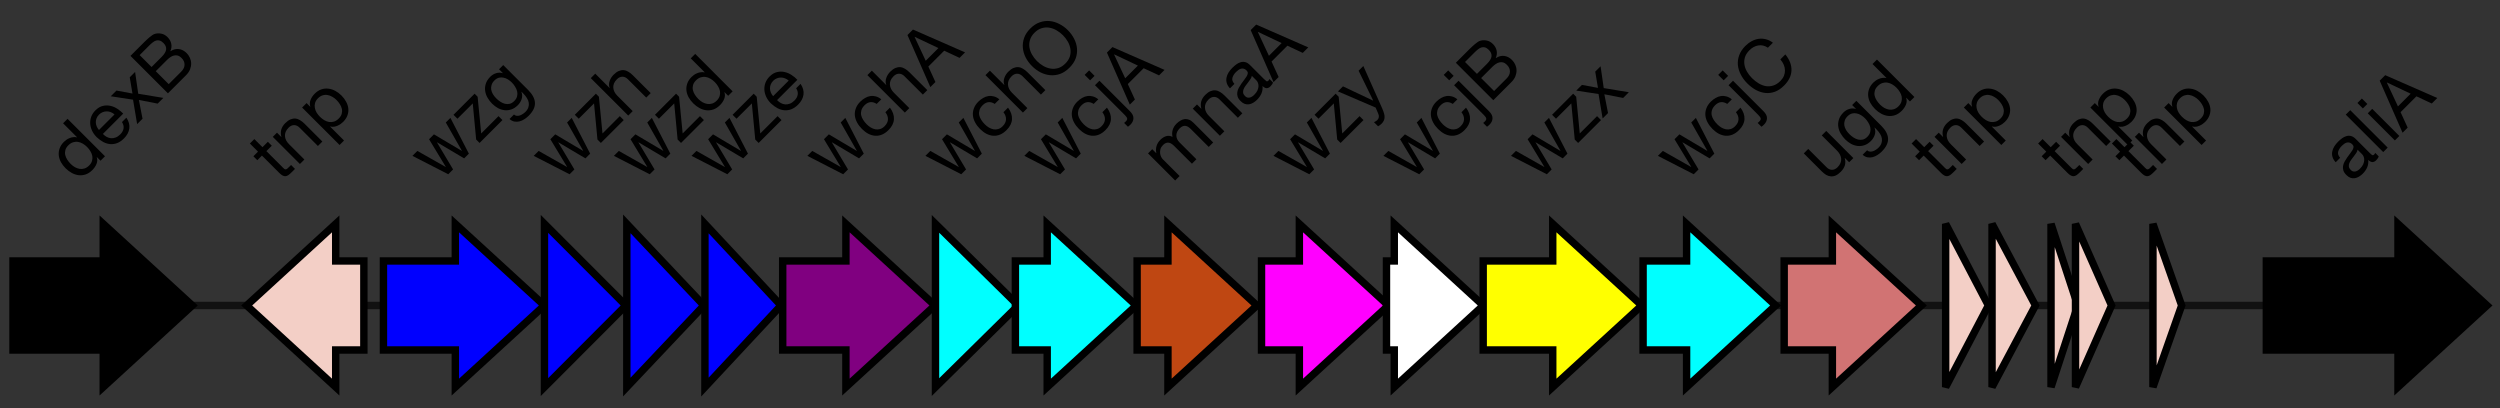 <?xml version="1.0" encoding="UTF-8" standalone="no"?>
<!DOCTYPE svg PUBLIC "-//W3C//DTD SVG 1.1//EN" "http://www.w3.org/Graphics/SVG/1.1/DTD/svg11.dtd">
<svg width="100%" height="100%" viewBox="0 0 337 55" version="1.1" xmlns="http://www.w3.org/2000/svg" xmlns:xlink="http://www.w3.org/1999/xlink" xml:space="preserve" xmlns:serif="http://www.serif.com/" style="fill-rule:evenodd;clip-rule:evenodd;">
    <rect x="0" y="0" width="337" height="55" fill="#333333" stroke="none"/>
    <g id="g1132" transform="matrix(1,0,0,1,-81.832,-2.088)">
        <g id="g888" transform="matrix(1,0,0,1,83.6,32.267)">
            <g id="g890">
                <g id="g8881" serif:id="g888">
                    <path id="path886" d="M-0.015,11L333.48,11" style="fill:none;fill-rule:nonzero;stroke:rgb(17,17,17);stroke-width:1px;"/>
                </g>
            </g>
        </g>
        <g id="g894" transform="matrix(1,0,0,1,83.6,32.267)">
            <g id="g896">
                <g id="g8941" serif:id="g894">
                    <path id="path892" d="M-0.015,5L12.15,5L12.15,0L24.15,11L12.15,22L12.15,17L-0.015,17L-0.015,5Z" style="fill-rule:nonzero;stroke:black;stroke-width:1px;"/>
                </g>
            </g>
        </g>
        <g id="g900" transform="matrix(0.707,-0.707,0.707,0.707,92.265,26.872)">
            <g id="g902">
                <g id="g9001" serif:id="g900">
                    <g id="text898">
                        <path id="path1321" d="M1.26,-2.54C1.26,-2.793 1.287,-3.04 1.34,-3.28C1.393,-3.52 1.48,-3.733 1.6,-3.92C1.72,-4.107 1.88,-4.257 2.08,-4.37C2.28,-4.483 2.523,-4.54 2.81,-4.54C3.103,-4.54 3.353,-4.483 3.56,-4.37C3.767,-4.263 3.933,-4.12 4.06,-3.94C4.193,-3.76 4.29,-3.55 4.35,-3.31C4.41,-3.077 4.44,-2.833 4.44,-2.58C4.44,-2.34 4.41,-2.103 4.35,-1.87C4.297,-1.637 4.207,-1.427 4.08,-1.24C3.953,-1.06 3.79,-0.913 3.59,-0.8C3.39,-0.687 3.147,-0.63 2.86,-0.63C2.587,-0.63 2.347,-0.683 2.14,-0.79C1.94,-0.897 1.773,-1.04 1.64,-1.22C1.513,-1.4 1.417,-1.603 1.35,-1.83C1.29,-2.063 1.26,-2.3 1.26,-2.54ZM5.26,0L5.26,-7.14L4.41,-7.14L4.41,-4.48L4.39,-4.48C4.297,-4.633 4.18,-4.76 4.04,-4.86C3.907,-4.967 3.763,-5.05 3.61,-5.11C3.457,-5.177 3.303,-5.223 3.15,-5.25C2.997,-5.277 2.853,-5.29 2.72,-5.29C2.327,-5.29 1.98,-5.217 1.68,-5.07C1.387,-4.93 1.14,-4.737 0.94,-4.49C0.747,-4.25 0.6,-3.967 0.5,-3.64C0.407,-3.313 0.36,-2.967 0.36,-2.6C0.36,-2.233 0.41,-1.887 0.51,-1.56C0.61,-1.233 0.757,-0.947 0.95,-0.7C1.15,-0.453 1.397,-0.257 1.69,-0.11C1.99,0.037 2.34,0.11 2.74,0.11C3.1,0.11 3.43,0.047 3.73,-0.08C4.03,-0.207 4.25,-0.413 4.39,-0.7L4.41,-0.7L4.41,0L5.26,0Z" style="fill-rule:nonzero;"/>
                        <path id="path1323" d="M10.16,-3.08L7.19,-3.08C7.203,-3.28 7.247,-3.467 7.32,-3.64C7.393,-3.82 7.493,-3.977 7.62,-4.11C7.747,-4.243 7.897,-4.347 8.07,-4.42C8.25,-4.5 8.45,-4.54 8.67,-4.54C8.883,-4.54 9.077,-4.5 9.25,-4.42C9.43,-4.347 9.583,-4.243 9.71,-4.11C9.843,-3.983 9.947,-3.83 10.02,-3.65C10.1,-3.47 10.147,-3.28 10.16,-3.08ZM10.98,-1.64L10.14,-1.64C10.067,-1.3 9.913,-1.047 9.68,-0.88C9.453,-0.713 9.16,-0.63 8.8,-0.63C8.52,-0.63 8.277,-0.677 8.07,-0.77C7.863,-0.863 7.693,-0.987 7.56,-1.14C7.427,-1.3 7.33,-1.48 7.27,-1.68C7.21,-1.887 7.183,-2.103 7.19,-2.33L11.06,-2.33C11.073,-2.643 11.043,-2.973 10.97,-3.32C10.903,-3.667 10.777,-3.987 10.59,-4.28C10.41,-4.573 10.167,-4.813 9.86,-5C9.56,-5.193 9.18,-5.29 8.72,-5.29C8.367,-5.29 8.04,-5.223 7.74,-5.09C7.447,-4.957 7.19,-4.77 6.97,-4.53C6.757,-4.29 6.59,-4.007 6.47,-3.68C6.35,-3.353 6.29,-2.993 6.29,-2.6C6.303,-2.207 6.36,-1.843 6.46,-1.51C6.567,-1.177 6.723,-0.89 6.93,-0.65C7.137,-0.41 7.39,-0.223 7.69,-0.09C7.997,0.043 8.357,0.11 8.77,0.11C9.357,0.11 9.843,-0.037 10.23,-0.33C10.617,-0.623 10.867,-1.06 10.98,-1.64Z" style="fill-rule:nonzero;"/>
                        <path id="path1325" d="M13.33,-2.72L11.39,0L12.42,0L13.86,-2.14L15.3,0L16.39,0L14.39,-2.79L16.17,-5.17L15.15,-5.17L13.86,-3.36L12.62,-5.17L11.53,-5.17L13.33,-2.72Z" style="fill-rule:nonzero;"/>
                        <path id="path1327" d="M18.21,-4.07L18.21,-6.34L20.11,-6.34C20.317,-6.34 20.51,-6.327 20.69,-6.3C20.877,-6.28 21.04,-6.23 21.18,-6.15C21.32,-6.07 21.43,-5.957 21.51,-5.81C21.59,-5.663 21.63,-5.463 21.63,-5.21C21.63,-4.83 21.51,-4.543 21.27,-4.35C21.037,-4.163 20.65,-4.07 20.11,-4.07L18.21,-4.07ZM17.26,-7.14L17.26,0L20.71,0C21.063,0 21.373,-0.057 21.64,-0.17C21.913,-0.29 22.14,-0.443 22.32,-0.63C22.507,-0.823 22.647,-1.043 22.74,-1.29C22.833,-1.537 22.88,-1.79 22.88,-2.05C22.88,-2.49 22.763,-2.863 22.53,-3.17C22.297,-3.477 21.96,-3.677 21.52,-3.77L21.52,-3.79C21.86,-3.923 22.12,-4.127 22.3,-4.4C22.487,-4.68 22.58,-5.01 22.58,-5.39C22.58,-5.75 22.497,-6.053 22.33,-6.3C22.17,-6.547 21.973,-6.74 21.74,-6.88C21.633,-6.947 21.503,-6.997 21.35,-7.03C21.203,-7.063 21.043,-7.087 20.87,-7.1C20.697,-7.12 20.52,-7.13 20.34,-7.13C20.167,-7.137 20.003,-7.14 19.85,-7.14L17.26,-7.14ZM18.21,-0.8L18.21,-3.27L20.38,-3.27C20.58,-3.27 20.773,-3.25 20.96,-3.21C21.147,-3.177 21.31,-3.113 21.45,-3.02C21.597,-2.933 21.713,-2.813 21.8,-2.66C21.887,-2.507 21.93,-2.313 21.93,-2.08C21.93,-1.68 21.81,-1.367 21.57,-1.14C21.337,-0.913 21.01,-0.8 20.59,-0.8L18.21,-0.8Z" style="fill-rule:nonzero;"/>
                    </g>
                </g>
            </g>
        </g>
        <g id="g906" transform="matrix(1,0,0,1,83.6,32.267)">
            <g id="g908">
                <g id="g9061" serif:id="g906">
                    <path id="path904" d="M47.28,5L43.485,5L43.485,0L31.485,11L43.485,22L43.485,17L47.28,17L47.28,5Z" style="fill:rgb(243,207,198);fill-rule:nonzero;stroke:black;stroke-width:1px;"/>
                </g>
            </g>
        </g>
        <g id="g912" transform="matrix(0.707,-0.707,0.707,0.707,119.58,26.872)">
            <g id="g914">
                <g id="g9121" serif:id="g912">
                    <g id="text910">
                        <path id="path1330" d="M1.82,-5.17L1.82,-6.72L0.97,-6.72L0.97,-5.17L0.09,-5.17L0.09,-4.42L0.97,-4.42L0.97,-1.13C0.97,-0.89 0.993,-0.697 1.04,-0.55C1.087,-0.403 1.157,-0.29 1.25,-0.21C1.35,-0.13 1.477,-0.073 1.63,-0.04C1.79,-0.013 1.98,0 2.2,0L2.85,0L2.85,-0.75L2.46,-0.75C2.327,-0.75 2.217,-0.753 2.13,-0.76C2.05,-0.773 1.987,-0.797 1.94,-0.83C1.893,-0.863 1.86,-0.91 1.84,-0.97C1.827,-1.03 1.82,-1.11 1.82,-1.21L1.82,-4.42L2.85,-4.42L2.85,-5.17L1.82,-5.17Z" style="fill-rule:nonzero;"/>
                        <path id="path1332" d="M3.79,-5.17L3.79,0L4.64,0L4.64,-2.92C4.64,-3.153 4.67,-3.367 4.73,-3.56C4.797,-3.76 4.893,-3.933 5.02,-4.08C5.147,-4.227 5.303,-4.34 5.49,-4.42C5.683,-4.5 5.91,-4.54 6.17,-4.54C6.497,-4.54 6.753,-4.447 6.94,-4.26C7.127,-4.073 7.22,-3.82 7.22,-3.5L7.22,0L8.07,0L8.07,-3.4C8.07,-3.68 8.04,-3.933 7.98,-4.16C7.927,-4.393 7.83,-4.593 7.69,-4.76C7.55,-4.927 7.367,-5.057 7.14,-5.15C6.913,-5.243 6.63,-5.29 6.29,-5.29C5.523,-5.29 4.963,-4.977 4.61,-4.35L4.59,-4.35L4.59,-5.17L3.79,-5.17Z" style="fill-rule:nonzero;"/>
                        <path id="path1334" d="M9.38,-5.17L9.38,1.97L10.23,1.97L10.23,-0.69L10.25,-0.69C10.343,-0.537 10.457,-0.407 10.59,-0.3C10.73,-0.2 10.877,-0.12 11.03,-0.06C11.183,-0 11.337,0.043 11.49,0.07C11.65,0.097 11.793,0.11 11.92,0.11C12.313,0.11 12.657,0.04 12.95,-0.1C13.25,-0.24 13.497,-0.43 13.69,-0.67C13.89,-0.917 14.037,-1.203 14.13,-1.53C14.23,-1.857 14.28,-2.203 14.28,-2.57C14.28,-2.937 14.23,-3.283 14.13,-3.61C14.03,-3.937 13.88,-4.223 13.68,-4.47C13.487,-4.723 13.24,-4.923 12.94,-5.07C12.647,-5.217 12.3,-5.29 11.9,-5.29C11.54,-5.29 11.21,-5.223 10.91,-5.09C10.61,-4.963 10.39,-4.757 10.25,-4.47L10.23,-4.47L10.23,-5.17L9.38,-5.17ZM13.38,-2.63C13.38,-2.377 13.353,-2.13 13.3,-1.89C13.247,-1.65 13.16,-1.437 13.04,-1.25C12.92,-1.063 12.76,-0.913 12.56,-0.8C12.367,-0.687 12.123,-0.63 11.83,-0.63C11.537,-0.63 11.287,-0.683 11.08,-0.79C10.873,-0.903 10.703,-1.05 10.57,-1.23C10.443,-1.41 10.35,-1.617 10.29,-1.85C10.23,-2.09 10.2,-2.337 10.2,-2.59C10.2,-2.83 10.227,-3.067 10.28,-3.3C10.34,-3.533 10.433,-3.74 10.56,-3.92C10.687,-4.107 10.85,-4.257 11.05,-4.37C11.25,-4.483 11.493,-4.54 11.78,-4.54C12.053,-4.54 12.29,-4.487 12.49,-4.38C12.697,-4.273 12.863,-4.13 12.99,-3.95C13.123,-3.77 13.22,-3.563 13.28,-3.33C13.347,-3.103 13.38,-2.87 13.38,-2.63Z" style="fill-rule:nonzero;"/>
                    </g>
                </g>
            </g>
        </g>
        <g id="g918" transform="matrix(1,0,0,1,83.6,32.267)">
            <g id="g920">
                <g id="g9181" serif:id="g918">
                    <path id="path916" d="M49.92,5L59.61,5L59.61,0L71.61,11L59.61,22L59.61,17L49.92,17L49.92,5Z" style="fill:rgb(0,0,255);fill-rule:nonzero;stroke:black;stroke-width:1px;"/>
                </g>
            </g>
        </g>
        <g id="g924" transform="matrix(0.707,-0.707,0.707,0.707,140.963,26.872)">
            <g id="g926">
                <g id="g9241" serif:id="g924">
                    <g id="text922">
                        <path id="path1337" d="M5.76,0L7.41,-5.17L6.53,-5.17L5.37,-0.94L5.35,-0.94L4.27,-5.17L3.34,-5.17L2.3,-0.94L2.28,-0.94L1.11,-5.17L0.17,-5.17L1.83,0L2.75,0L3.79,-4.11L3.81,-4.11L4.86,0L5.76,0Z" style="fill-rule:nonzero;"/>
                        <path id="path1339" d="M7.8,-0.65L7.8,0L12.16,0L12.16,-0.75L8.86,-0.75L12.02,-4.59L12.02,-5.17L8,-5.17L8,-4.42L10.92,-4.42L7.8,-0.65Z" style="fill-rule:nonzero;"/>
                        <path id="path1341" d="M17.48,-0.44L17.48,-5.17L16.68,-5.17L16.68,-4.43L16.67,-4.43C16.517,-4.717 16.303,-4.93 16.03,-5.07C15.757,-5.217 15.457,-5.29 15.13,-5.29C14.683,-5.29 14.307,-5.203 14,-5.03C13.693,-4.863 13.447,-4.647 13.26,-4.38C13.073,-4.12 12.94,-3.827 12.86,-3.5C12.78,-3.18 12.74,-2.867 12.74,-2.56C12.74,-2.207 12.787,-1.87 12.88,-1.55C12.98,-1.237 13.127,-0.96 13.32,-0.72C13.513,-0.487 13.753,-0.3 14.04,-0.16C14.327,-0.02 14.663,0.05 15.05,0.05C15.383,0.05 15.697,-0.023 15.99,-0.17C16.29,-0.323 16.513,-0.56 16.66,-0.88L16.68,-0.88L16.68,-0.54C16.68,-0.253 16.65,0.01 16.59,0.25C16.537,0.49 16.447,0.693 16.32,0.86C16.193,1.033 16.033,1.167 15.84,1.26C15.647,1.36 15.41,1.41 15.13,1.41C14.99,1.41 14.843,1.393 14.69,1.36C14.537,1.333 14.393,1.287 14.26,1.22C14.133,1.153 14.023,1.067 13.93,0.96C13.843,0.853 13.797,0.723 13.79,0.57L12.94,0.57C12.953,0.85 13.027,1.087 13.16,1.28C13.293,1.473 13.46,1.63 13.66,1.75C13.867,1.87 14.093,1.957 14.34,2.01C14.593,2.063 14.84,2.09 15.08,2.09C15.907,2.09 16.513,1.88 16.9,1.46C17.287,1.04 17.48,0.407 17.48,-0.44ZM15.1,-0.69C14.82,-0.69 14.587,-0.747 14.4,-0.86C14.213,-0.98 14.063,-1.133 13.95,-1.32C13.837,-1.513 13.757,-1.727 13.71,-1.96C13.663,-2.193 13.64,-2.427 13.64,-2.66C13.64,-2.907 13.667,-3.143 13.72,-3.37C13.78,-3.597 13.87,-3.797 13.99,-3.97C14.117,-4.143 14.277,-4.28 14.47,-4.38C14.663,-4.487 14.897,-4.54 15.17,-4.54C15.437,-4.54 15.663,-4.487 15.85,-4.38C16.037,-4.273 16.187,-4.13 16.3,-3.95C16.42,-3.777 16.507,-3.58 16.56,-3.36C16.613,-3.14 16.64,-2.917 16.64,-2.69C16.64,-2.45 16.61,-2.21 16.55,-1.97C16.497,-1.73 16.41,-1.513 16.29,-1.32C16.17,-1.133 16.01,-0.98 15.81,-0.86C15.617,-0.747 15.38,-0.69 15.1,-0.69Z" style="fill-rule:nonzero;"/>
                    </g>
                </g>
            </g>
        </g>
        <g id="g930" transform="matrix(1,0,0,1,83.6,32.267)">
            <g id="g932">
                <g id="g9301" serif:id="g930">
                    <path id="path928" d="M71.625,22L71.625,0L82.605,11L71.625,22Z" style="fill:rgb(0,0,255);fill-rule:nonzero;stroke:black;stroke-width:1px;"/>
                </g>
            </g>
        </g>
        <g id="g936" transform="matrix(0.707,-0.707,0.707,0.707,157.313,26.872)">
            <g id="g938">
                <g id="g9361" serif:id="g936">
                    <g id="text934">
                        <path id="path1344" d="M5.76,0L7.41,-5.17L6.53,-5.17L5.37,-0.94L5.35,-0.94L4.27,-5.17L3.34,-5.17L2.3,-0.94L2.28,-0.94L1.11,-5.17L0.17,-5.17L1.83,0L2.75,0L3.79,-4.11L3.81,-4.11L4.86,0L5.76,0Z" style="fill-rule:nonzero;"/>
                        <path id="path1346" d="M7.8,-0.65L7.8,0L12.16,0L12.16,-0.75L8.86,-0.75L12.02,-4.59L12.02,-5.17L8,-5.17L8,-4.42L10.92,-4.42L7.8,-0.65Z" style="fill-rule:nonzero;"/>
                        <path id="path1348" d="M13.02,-7.14L13.02,0L13.87,0L13.87,-2.92C13.87,-3.153 13.9,-3.367 13.96,-3.56C14.027,-3.76 14.123,-3.933 14.25,-4.08C14.377,-4.227 14.533,-4.34 14.72,-4.42C14.913,-4.5 15.14,-4.54 15.4,-4.54C15.727,-4.54 15.983,-4.447 16.17,-4.26C16.357,-4.073 16.45,-3.82 16.45,-3.5L16.45,0L17.3,0L17.3,-3.4C17.3,-3.68 17.27,-3.933 17.21,-4.16C17.157,-4.393 17.06,-4.593 16.92,-4.76C16.78,-4.927 16.597,-5.057 16.37,-5.15C16.143,-5.243 15.86,-5.29 15.52,-5.29C15.367,-5.29 15.207,-5.273 15.04,-5.24C14.88,-5.207 14.723,-5.153 14.57,-5.08C14.423,-5.013 14.29,-4.923 14.17,-4.81C14.05,-4.703 13.957,-4.57 13.89,-4.41L13.87,-4.41L13.87,-7.14L13.02,-7.14Z" style="fill-rule:nonzero;"/>
                    </g>
                </g>
            </g>
        </g>
        <g id="g942" transform="matrix(1,0,0,1,83.6,32.267)">
            <g id="g944">
                <g id="g9421" serif:id="g942">
                    <path id="path940" d="M82.725,22L82.725,0L93.12,11L82.725,22Z" style="fill:rgb(0,0,255);fill-rule:nonzero;stroke:black;stroke-width:1px;"/>
                </g>
            </g>
        </g>
        <g id="g948" transform="matrix(0.707,-0.707,0.707,0.707,168.12,26.872)">
            <g id="g950">
                <g id="g9481" serif:id="g948">
                    <g id="text946">
                        <path id="path1351" d="M5.76,0L7.41,-5.17L6.53,-5.17L5.37,-0.94L5.35,-0.94L4.27,-5.17L3.34,-5.17L2.3,-0.94L2.28,-0.94L1.11,-5.17L0.17,-5.17L1.83,0L2.75,0L3.79,-4.11L3.81,-4.11L4.86,0L5.76,0Z" style="fill-rule:nonzero;"/>
                        <path id="path1353" d="M7.8,-0.65L7.8,0L12.16,0L12.16,-0.75L8.86,-0.75L12.02,-4.59L12.02,-5.17L8,-5.17L8,-4.42L10.92,-4.42L7.8,-0.65Z" style="fill-rule:nonzero;"/>
                        <path id="path1355" d="M13.64,-2.54C13.64,-2.793 13.667,-3.04 13.72,-3.28C13.773,-3.52 13.86,-3.733 13.98,-3.92C14.1,-4.107 14.26,-4.257 14.46,-4.37C14.66,-4.483 14.903,-4.54 15.19,-4.54C15.483,-4.54 15.733,-4.483 15.94,-4.37C16.147,-4.263 16.313,-4.12 16.44,-3.94C16.573,-3.76 16.67,-3.55 16.73,-3.31C16.79,-3.077 16.82,-2.833 16.82,-2.58C16.82,-2.34 16.79,-2.103 16.73,-1.87C16.677,-1.637 16.587,-1.427 16.46,-1.24C16.333,-1.06 16.17,-0.913 15.97,-0.8C15.77,-0.687 15.527,-0.63 15.24,-0.63C14.967,-0.63 14.727,-0.683 14.52,-0.79C14.32,-0.897 14.153,-1.04 14.02,-1.22C13.893,-1.4 13.797,-1.603 13.73,-1.83C13.67,-2.063 13.64,-2.3 13.64,-2.54ZM17.64,0L17.64,-7.14L16.79,-7.14L16.79,-4.48L16.77,-4.48C16.677,-4.633 16.56,-4.76 16.42,-4.86C16.287,-4.967 16.143,-5.05 15.99,-5.11C15.837,-5.177 15.683,-5.223 15.53,-5.25C15.377,-5.277 15.233,-5.29 15.1,-5.29C14.707,-5.29 14.36,-5.217 14.06,-5.07C13.767,-4.93 13.52,-4.737 13.32,-4.49C13.127,-4.25 12.98,-3.967 12.88,-3.64C12.787,-3.313 12.74,-2.967 12.74,-2.6C12.74,-2.233 12.79,-1.887 12.89,-1.56C12.99,-1.233 13.137,-0.947 13.33,-0.7C13.53,-0.453 13.777,-0.257 14.07,-0.11C14.37,0.037 14.72,0.11 15.12,0.11C15.48,0.11 15.81,0.047 16.11,-0.08C16.41,-0.207 16.63,-0.413 16.77,-0.7L16.79,-0.7L16.79,0L17.64,0Z" style="fill-rule:nonzero;"/>
                    </g>
                </g>
            </g>
        </g>
        <g id="g954" transform="matrix(1,0,0,1,83.6,32.267)">
            <g id="g956">
                <g id="g9541" serif:id="g954">
                    <path id="path952" d="M93.255,22L93.255,0L103.515,11L93.255,22Z" style="fill:rgb(0,0,255);fill-rule:nonzero;stroke:black;stroke-width:1px;"/>
                </g>
            </g>
        </g>
        <g id="g960" transform="matrix(0.707,-0.707,0.707,0.707,178.583,26.872)">
            <g id="g962">
                <g id="g9601" serif:id="g960">
                    <g id="text958">
                        <path id="path1358" d="M5.76,0L7.41,-5.17L6.53,-5.17L5.37,-0.94L5.35,-0.94L4.27,-5.17L3.34,-5.17L2.3,-0.94L2.28,-0.94L1.11,-5.17L0.17,-5.17L1.83,0L2.75,0L3.79,-4.11L3.81,-4.11L4.86,0L5.76,0Z" style="fill-rule:nonzero;"/>
                        <path id="path1360" d="M7.8,-0.65L7.8,0L12.16,0L12.16,-0.75L8.86,-0.75L12.02,-4.59L12.02,-5.17L8,-5.17L8,-4.42L10.92,-4.42L7.8,-0.65Z" style="fill-rule:nonzero;"/>
                        <path id="path1362" d="M16.61,-3.08L13.64,-3.08C13.653,-3.28 13.697,-3.467 13.77,-3.64C13.843,-3.82 13.943,-3.977 14.07,-4.11C14.197,-4.243 14.347,-4.347 14.52,-4.42C14.7,-4.5 14.9,-4.54 15.12,-4.54C15.333,-4.54 15.527,-4.5 15.7,-4.42C15.88,-4.347 16.033,-4.243 16.16,-4.11C16.293,-3.983 16.397,-3.83 16.47,-3.65C16.55,-3.47 16.597,-3.28 16.61,-3.08ZM17.43,-1.64L16.59,-1.64C16.517,-1.3 16.363,-1.047 16.13,-0.88C15.903,-0.713 15.61,-0.63 15.25,-0.63C14.97,-0.63 14.727,-0.677 14.52,-0.77C14.313,-0.863 14.143,-0.987 14.01,-1.14C13.877,-1.3 13.78,-1.48 13.72,-1.68C13.66,-1.887 13.633,-2.103 13.64,-2.33L17.51,-2.33C17.523,-2.643 17.493,-2.973 17.42,-3.32C17.353,-3.667 17.227,-3.987 17.04,-4.28C16.86,-4.573 16.617,-4.813 16.31,-5C16.01,-5.193 15.63,-5.29 15.17,-5.29C14.817,-5.29 14.49,-5.223 14.19,-5.09C13.897,-4.957 13.64,-4.77 13.42,-4.53C13.207,-4.29 13.04,-4.007 12.92,-3.68C12.8,-3.353 12.74,-2.993 12.74,-2.6C12.753,-2.207 12.81,-1.843 12.91,-1.51C13.017,-1.177 13.173,-0.89 13.38,-0.65C13.587,-0.41 13.84,-0.223 14.14,-0.09C14.447,0.043 14.807,0.11 15.22,0.11C15.807,0.11 16.293,-0.037 16.68,-0.33C17.067,-0.623 17.317,-1.06 17.43,-1.64Z" style="fill-rule:nonzero;"/>
                    </g>
                </g>
            </g>
        </g>
        <g id="g966" transform="matrix(1,0,0,1,83.6,32.267)">
            <g id="g968">
                <g id="g9661" serif:id="g966">
                    <path id="path964" d="M103.74,5L112.26,5L112.26,0L124.26,11L112.26,22L112.26,17L103.74,17L103.74,5Z" style="fill:rgb(128,0,128);fill-rule:nonzero;stroke:black;stroke-width:1px;"/>
                </g>
            </g>
        </g>
        <g id="g972" transform="matrix(0.707,-0.707,0.707,0.707,194.197,26.872)">
            <g id="g974">
                <g id="g9721" serif:id="g972">
                    <g id="text970">
                        <path id="path1365" d="M5.76,0L7.41,-5.17L6.53,-5.17L5.37,-0.94L5.35,-0.94L4.27,-5.17L3.34,-5.17L2.3,-0.94L2.28,-0.94L1.11,-5.17L0.17,-5.17L1.83,0L2.75,0L3.79,-4.11L3.81,-4.11L4.86,0L5.76,0Z" style="fill-rule:nonzero;"/>
                        <path id="path1367" d="M11.73,-3.51L12.61,-3.51C12.577,-3.817 12.497,-4.08 12.37,-4.3C12.243,-4.527 12.08,-4.713 11.88,-4.86C11.687,-5.007 11.46,-5.113 11.2,-5.18C10.947,-5.253 10.673,-5.29 10.38,-5.29C9.973,-5.29 9.617,-5.217 9.31,-5.07C9.003,-4.93 8.747,-4.733 8.54,-4.48C8.34,-4.233 8.19,-3.94 8.09,-3.6C7.99,-3.267 7.94,-2.907 7.94,-2.52C7.94,-2.133 7.99,-1.777 8.09,-1.45C8.197,-1.13 8.35,-0.853 8.55,-0.62C8.757,-0.387 9.01,-0.207 9.31,-0.08C9.617,0.047 9.967,0.11 10.36,0.11C11.02,0.11 11.54,-0.063 11.92,-0.41C12.307,-0.757 12.547,-1.25 12.64,-1.89L11.77,-1.89C11.717,-1.49 11.57,-1.18 11.33,-0.96C11.097,-0.74 10.77,-0.63 10.35,-0.63C10.083,-0.63 9.853,-0.683 9.66,-0.79C9.467,-0.897 9.31,-1.037 9.19,-1.21C9.07,-1.39 8.98,-1.593 8.92,-1.82C8.867,-2.047 8.84,-2.28 8.84,-2.52C8.84,-2.78 8.867,-3.03 8.92,-3.27C8.973,-3.517 9.06,-3.733 9.18,-3.92C9.307,-4.107 9.473,-4.257 9.68,-4.37C9.887,-4.483 10.143,-4.54 10.45,-4.54C10.81,-4.54 11.097,-4.45 11.31,-4.27C11.523,-4.09 11.663,-3.837 11.73,-3.51Z" style="fill-rule:nonzero;"/>
                        <path id="path1369" d="M13.59,-7.14L13.59,0L14.44,0L14.44,-2.92C14.44,-3.153 14.47,-3.367 14.53,-3.56C14.597,-3.76 14.693,-3.933 14.82,-4.08C14.947,-4.227 15.103,-4.34 15.29,-4.42C15.483,-4.5 15.71,-4.54 15.97,-4.54C16.297,-4.54 16.553,-4.447 16.74,-4.26C16.927,-4.073 17.02,-3.82 17.02,-3.5L17.02,0L17.87,0L17.87,-3.4C17.87,-3.68 17.84,-3.933 17.78,-4.16C17.727,-4.393 17.63,-4.593 17.49,-4.76C17.35,-4.927 17.167,-5.057 16.94,-5.15C16.713,-5.243 16.43,-5.29 16.09,-5.29C15.937,-5.29 15.777,-5.273 15.61,-5.24C15.45,-5.207 15.293,-5.153 15.14,-5.08C14.993,-5.013 14.86,-4.923 14.74,-4.81C14.62,-4.703 14.527,-4.57 14.46,-4.41L14.44,-4.41L14.44,-7.14L13.59,-7.14Z" style="fill-rule:nonzero;"/>
                        <path id="path1371" d="M20.52,-2.95L21.73,-6.28L21.75,-6.28L22.94,-2.95L20.52,-2.95ZM21.23,-7.14L18.45,-0L19.42,-0L20.22,-2.15L23.24,-2.15L24.02,-0L25.07,-0L22.28,-7.14L21.23,-7.14Z" style="fill-rule:nonzero;"/>
                    </g>
                </g>
            </g>
        </g>
        <g id="g978" transform="matrix(1,0,0,1,83.6,32.267)">
            <g id="g980">
                <g id="g9781" serif:id="g978">
                    <path id="path976" d="M124.335,22L124.335,0L135.495,11L124.335,22Z" style="fill:rgb(0,255,255);fill-rule:nonzero;stroke:black;stroke-width:1px;"/>
                </g>
            </g>
        </g>
        <g id="g984" transform="matrix(0.707,-0.707,0.707,0.707,210.112,26.872)">
            <g id="g986">
                <g id="g9841" serif:id="g984">
                    <g id="text982">
                        <path id="path1374" d="M5.76,0L7.41,-5.17L6.53,-5.17L5.37,-0.94L5.35,-0.94L4.27,-5.17L3.34,-5.17L2.3,-0.94L2.28,-0.94L1.11,-5.17L0.17,-5.17L1.83,0L2.75,0L3.79,-4.11L3.81,-4.11L4.86,0L5.76,0Z" style="fill-rule:nonzero;"/>
                        <path id="path1376" d="M11.73,-3.51L12.61,-3.51C12.577,-3.817 12.497,-4.08 12.37,-4.3C12.243,-4.527 12.08,-4.713 11.88,-4.86C11.687,-5.007 11.46,-5.113 11.2,-5.18C10.947,-5.253 10.673,-5.29 10.38,-5.29C9.973,-5.29 9.617,-5.217 9.31,-5.07C9.003,-4.93 8.747,-4.733 8.54,-4.48C8.34,-4.233 8.19,-3.94 8.09,-3.6C7.99,-3.267 7.94,-2.907 7.94,-2.52C7.94,-2.133 7.99,-1.777 8.09,-1.45C8.197,-1.13 8.35,-0.853 8.55,-0.62C8.757,-0.387 9.01,-0.207 9.31,-0.08C9.617,0.047 9.967,0.11 10.36,0.11C11.02,0.11 11.54,-0.063 11.92,-0.41C12.307,-0.757 12.547,-1.25 12.64,-1.89L11.77,-1.89C11.717,-1.49 11.57,-1.18 11.33,-0.96C11.097,-0.74 10.77,-0.63 10.35,-0.63C10.083,-0.63 9.853,-0.683 9.66,-0.79C9.467,-0.897 9.31,-1.037 9.19,-1.21C9.07,-1.39 8.98,-1.593 8.92,-1.82C8.867,-2.047 8.84,-2.28 8.84,-2.52C8.84,-2.78 8.867,-3.03 8.92,-3.27C8.973,-3.517 9.06,-3.733 9.18,-3.92C9.307,-4.107 9.473,-4.257 9.68,-4.37C9.887,-4.483 10.143,-4.54 10.45,-4.54C10.81,-4.54 11.097,-4.45 11.31,-4.27C11.523,-4.09 11.663,-3.837 11.73,-3.51Z" style="fill-rule:nonzero;"/>
                        <path id="path1378" d="M13.59,-7.14L13.59,0L14.44,0L14.44,-2.92C14.44,-3.153 14.47,-3.367 14.53,-3.56C14.597,-3.76 14.693,-3.933 14.82,-4.08C14.947,-4.227 15.103,-4.34 15.29,-4.42C15.483,-4.5 15.71,-4.54 15.97,-4.54C16.297,-4.54 16.553,-4.447 16.74,-4.26C16.927,-4.073 17.02,-3.82 17.02,-3.5L17.02,0L17.87,0L17.87,-3.4C17.87,-3.68 17.84,-3.933 17.78,-4.16C17.727,-4.393 17.63,-4.593 17.49,-4.76C17.35,-4.927 17.167,-5.057 16.94,-5.15C16.713,-5.243 16.43,-5.29 16.09,-5.29C15.937,-5.29 15.777,-5.273 15.61,-5.24C15.45,-5.207 15.293,-5.153 15.14,-5.08C14.993,-5.013 14.86,-4.923 14.74,-4.81C14.62,-4.703 14.527,-4.57 14.46,-4.41L14.44,-4.41L14.44,-7.14L13.59,-7.14Z" style="fill-rule:nonzero;"/>
                        <path id="path1380" d="M19.84,-3.57C19.84,-3.93 19.887,-4.283 19.98,-4.63C20.073,-4.983 20.22,-5.3 20.42,-5.58C20.62,-5.86 20.877,-6.083 21.19,-6.25C21.503,-6.423 21.877,-6.51 22.31,-6.51C22.743,-6.51 23.117,-6.423 23.43,-6.25C23.743,-6.083 24,-5.86 24.2,-5.58C24.4,-5.3 24.547,-4.983 24.64,-4.63C24.733,-4.283 24.78,-3.93 24.78,-3.57C24.78,-3.21 24.733,-2.853 24.64,-2.5C24.547,-2.153 24.4,-1.84 24.2,-1.56C24,-1.28 23.743,-1.053 23.43,-0.88C23.117,-0.713 22.743,-0.63 22.31,-0.63C21.877,-0.63 21.503,-0.713 21.19,-0.88C20.877,-1.053 20.62,-1.28 20.42,-1.56C20.22,-1.84 20.073,-2.153 19.98,-2.5C19.887,-2.853 19.84,-3.21 19.84,-3.57ZM18.89,-3.57C18.89,-3.083 18.96,-2.613 19.1,-2.16C19.247,-1.713 19.463,-1.317 19.75,-0.97C20.037,-0.623 20.393,-0.347 20.82,-0.14C21.247,0.06 21.743,0.16 22.31,0.16C22.877,0.16 23.373,0.06 23.8,-0.14C24.227,-0.347 24.583,-0.623 24.87,-0.97C25.157,-1.317 25.37,-1.713 25.51,-2.16C25.657,-2.613 25.73,-3.083 25.73,-3.57C25.73,-4.057 25.657,-4.523 25.51,-4.97C25.37,-5.423 25.157,-5.823 24.87,-6.17C24.583,-6.517 24.227,-6.793 23.8,-7C23.373,-7.207 22.877,-7.31 22.31,-7.31C21.743,-7.31 21.247,-7.207 20.82,-7C20.393,-6.793 20.037,-6.517 19.75,-6.17C19.463,-5.823 19.247,-5.423 19.1,-4.97C18.96,-4.523 18.89,-4.057 18.89,-3.57Z" style="fill-rule:nonzero;"/>
                    </g>
                </g>
            </g>
        </g>
        <g id="g990" transform="matrix(1,0,0,1,83.6,32.267)">
            <g id="g992">
                <g id="g9901" serif:id="g990">
                    <path id="path988" d="M135.105,5L139.395,5L139.395,0L151.395,11L139.395,22L139.395,17L135.105,17L135.105,5Z" style="fill:rgb(0,255,255);fill-rule:nonzero;stroke:black;stroke-width:1px;"/>
                </g>
            </g>
        </g>
        <g id="g996" transform="matrix(0.707,-0.707,0.707,0.707,223.447,26.872)">
            <g id="g998">
                <g id="g9961" serif:id="g996">
                    <g id="text994">
                        <path id="path1383" d="M5.76,0L7.41,-5.17L6.53,-5.17L5.37,-0.94L5.35,-0.94L4.27,-5.17L3.34,-5.17L2.3,-0.94L2.28,-0.94L1.11,-5.17L0.17,-5.17L1.83,0L2.75,0L3.79,-4.11L3.81,-4.11L4.86,0L5.76,0Z" style="fill-rule:nonzero;"/>
                        <path id="path1385" d="M11.73,-3.51L12.61,-3.51C12.577,-3.817 12.497,-4.08 12.37,-4.3C12.243,-4.527 12.08,-4.713 11.88,-4.86C11.687,-5.007 11.46,-5.113 11.2,-5.18C10.947,-5.253 10.673,-5.29 10.38,-5.29C9.973,-5.29 9.617,-5.217 9.31,-5.07C9.003,-4.93 8.747,-4.733 8.54,-4.48C8.34,-4.233 8.19,-3.94 8.09,-3.6C7.99,-3.267 7.94,-2.907 7.94,-2.52C7.94,-2.133 7.99,-1.777 8.09,-1.45C8.197,-1.13 8.35,-0.853 8.55,-0.62C8.757,-0.387 9.01,-0.207 9.31,-0.08C9.617,0.047 9.967,0.11 10.36,0.11C11.02,0.11 11.54,-0.063 11.92,-0.41C12.307,-0.757 12.547,-1.25 12.64,-1.89L11.77,-1.89C11.717,-1.49 11.57,-1.18 11.33,-0.96C11.097,-0.74 10.77,-0.63 10.35,-0.63C10.083,-0.63 9.853,-0.683 9.66,-0.79C9.467,-0.897 9.31,-1.037 9.19,-1.21C9.07,-1.39 8.98,-1.593 8.92,-1.82C8.867,-2.047 8.84,-2.28 8.84,-2.52C8.84,-2.78 8.867,-3.03 8.92,-3.27C8.973,-3.517 9.06,-3.733 9.18,-3.92C9.307,-4.107 9.473,-4.257 9.68,-4.37C9.887,-4.483 10.143,-4.54 10.45,-4.54C10.81,-4.54 11.097,-4.45 11.31,-4.27C11.523,-4.09 11.663,-3.837 11.73,-3.51Z" style="fill-rule:nonzero;"/>
                        <path id="path1387" d="M14.49,-6.1L14.49,-7.14L13.64,-7.14L13.64,-6.1L14.49,-6.1ZM14.49,0.65L14.49,-5.17L13.64,-5.17L13.64,0.51C13.64,0.777 13.607,0.96 13.54,1.06C13.473,1.167 13.347,1.22 13.16,1.22L12.98,1.22C12.953,1.22 12.93,1.217 12.91,1.21C12.883,1.21 12.853,1.207 12.82,1.2L12.82,1.93C12.953,1.957 13.097,1.97 13.25,1.97C13.63,1.97 13.93,1.863 14.15,1.65C14.377,1.443 14.49,1.11 14.49,0.65Z" style="fill-rule:nonzero;"/>
                        <path id="path1389" d="M17.18,-2.95L18.39,-6.28L18.41,-6.28L19.6,-2.95L17.18,-2.95ZM17.89,-7.14L15.11,-0L16.08,-0L16.88,-2.15L19.9,-2.15L20.68,-0L21.73,-0L18.94,-7.14L17.89,-7.14Z" style="fill-rule:nonzero;"/>
                    </g>
                </g>
            </g>
        </g>
        <g id="g1002" transform="matrix(1,0,0,1,83.6,32.267)">
            <g id="g1004">
                <g id="g10021" serif:id="g1002">
                    <path id="path1000" d="M151.515,5L155.67,5L155.67,0L167.67,11L155.67,22L155.67,17L151.515,17L151.515,5Z" style="fill:rgb(191,71,18);fill-rule:nonzero;stroke:black;stroke-width:1px;"/>
                </g>
            </g>
        </g>
        <g id="g1008" transform="matrix(0.707,-0.707,0.707,0.707,239.79,26.872)">
            <g id="g1010">
                <g id="g10081" serif:id="g1008">
                    <g id="text1006">
                        <path id="path1392" d="M0.64,-5.17L0.64,0L1.49,0L1.49,-3.22C1.49,-3.32 1.513,-3.443 1.56,-3.59C1.613,-3.743 1.693,-3.89 1.8,-4.03C1.913,-4.17 2.057,-4.29 2.23,-4.39C2.41,-4.49 2.623,-4.54 2.87,-4.54C3.063,-4.54 3.22,-4.51 3.34,-4.45C3.467,-4.397 3.567,-4.317 3.64,-4.21C3.713,-4.11 3.763,-3.99 3.79,-3.85C3.823,-3.71 3.84,-3.557 3.84,-3.39L3.84,0L4.69,0L4.69,-3.22C4.69,-3.62 4.81,-3.94 5.05,-4.18C5.29,-4.42 5.62,-4.54 6.04,-4.54C6.247,-4.54 6.413,-4.51 6.54,-4.45C6.673,-4.39 6.777,-4.307 6.85,-4.2C6.923,-4.1 6.973,-3.98 7,-3.84C7.027,-3.7 7.04,-3.55 7.04,-3.39L7.04,0L7.89,0L7.89,-3.79C7.89,-4.057 7.847,-4.283 7.76,-4.47C7.68,-4.663 7.563,-4.82 7.41,-4.94C7.263,-5.06 7.083,-5.147 6.87,-5.2C6.663,-5.26 6.43,-5.29 6.17,-5.29C5.83,-5.29 5.517,-5.213 5.23,-5.06C4.95,-4.907 4.723,-4.69 4.55,-4.41C4.443,-4.73 4.26,-4.957 4,-5.09C3.74,-5.223 3.45,-5.29 3.13,-5.29C2.403,-5.29 1.847,-4.997 1.46,-4.41L1.44,-4.41L1.44,-5.17L0.64,-5.17Z" style="fill-rule:nonzero;"/>
                        <path id="path1394" d="M9.17,-5.17L9.17,0L10.02,0L10.02,-2.92C10.02,-3.153 10.05,-3.367 10.11,-3.56C10.177,-3.76 10.273,-3.933 10.4,-4.08C10.527,-4.227 10.683,-4.34 10.87,-4.42C11.063,-4.5 11.29,-4.54 11.55,-4.54C11.877,-4.54 12.133,-4.447 12.32,-4.26C12.507,-4.073 12.6,-3.82 12.6,-3.5L12.6,0L13.45,0L13.45,-3.4C13.45,-3.68 13.42,-3.933 13.36,-4.16C13.307,-4.393 13.21,-4.593 13.07,-4.76C12.93,-4.927 12.747,-5.057 12.52,-5.15C12.293,-5.243 12.01,-5.29 11.67,-5.29C10.903,-5.29 10.343,-4.977 9.99,-4.35L9.97,-4.35L9.97,-5.17L9.17,-5.17Z" style="fill-rule:nonzero;"/>
                        <path id="path1396" d="M19.31,-0.02C19.163,0.067 18.96,0.11 18.7,0.11C18.48,0.11 18.303,0.05 18.17,-0.07C18.043,-0.197 17.98,-0.4 17.98,-0.68C17.747,-0.4 17.473,-0.197 17.16,-0.07C16.853,0.05 16.52,0.11 16.16,0.11C15.927,0.11 15.703,0.083 15.49,0.03C15.283,-0.023 15.103,-0.107 14.95,-0.22C14.797,-0.333 14.673,-0.48 14.58,-0.66C14.493,-0.847 14.45,-1.07 14.45,-1.33C14.45,-1.623 14.5,-1.863 14.6,-2.05C14.7,-2.237 14.83,-2.387 14.99,-2.5C15.157,-2.62 15.343,-2.71 15.55,-2.77C15.763,-2.83 15.98,-2.88 16.2,-2.92C16.433,-2.967 16.653,-3 16.86,-3.02C17.073,-3.047 17.26,-3.08 17.42,-3.12C17.58,-3.167 17.707,-3.23 17.8,-3.31C17.893,-3.397 17.94,-3.52 17.94,-3.68C17.94,-3.867 17.903,-4.017 17.83,-4.13C17.763,-4.243 17.673,-4.33 17.56,-4.39C17.453,-4.45 17.33,-4.49 17.19,-4.51C17.057,-4.53 16.923,-4.54 16.79,-4.54C16.43,-4.54 16.13,-4.47 15.89,-4.33C15.65,-4.197 15.52,-3.94 15.5,-3.56L14.65,-3.56C14.663,-3.88 14.73,-4.15 14.85,-4.37C14.97,-4.59 15.13,-4.767 15.33,-4.9C15.53,-5.04 15.757,-5.14 16.01,-5.2C16.27,-5.26 16.547,-5.29 16.84,-5.29C17.073,-5.29 17.303,-5.273 17.53,-5.24C17.763,-5.207 17.973,-5.137 18.16,-5.03C18.347,-4.93 18.497,-4.787 18.61,-4.6C18.723,-4.413 18.78,-4.17 18.78,-3.87L18.78,-1.21C18.78,-1.01 18.79,-0.863 18.81,-0.77C18.837,-0.677 18.917,-0.63 19.05,-0.63C19.123,-0.63 19.21,-0.647 19.31,-0.68L19.31,-0.02ZM17.93,-2.67C17.823,-2.59 17.683,-2.53 17.51,-2.49C17.337,-2.457 17.153,-2.427 16.96,-2.4C16.773,-2.38 16.583,-2.353 16.39,-2.32C16.197,-2.293 16.023,-2.247 15.87,-2.18C15.717,-2.113 15.59,-2.017 15.49,-1.89C15.397,-1.77 15.35,-1.603 15.35,-1.39C15.35,-1.25 15.377,-1.13 15.43,-1.03C15.49,-0.937 15.563,-0.86 15.65,-0.8C15.743,-0.74 15.85,-0.697 15.97,-0.67C16.09,-0.643 16.217,-0.63 16.35,-0.63C16.63,-0.63 16.87,-0.667 17.07,-0.74C17.27,-0.82 17.433,-0.917 17.56,-1.03C17.687,-1.15 17.78,-1.277 17.84,-1.41C17.9,-1.55 17.93,-1.68 17.93,-1.8L17.93,-2.67Z" style="fill-rule:nonzero;"/>
                        <path id="path1398" d="M21.47,-2.95L22.68,-6.28L22.7,-6.28L23.89,-2.95L21.47,-2.95ZM22.18,-7.14L19.4,-0L20.37,-0L21.17,-2.15L24.19,-2.15L24.97,-0L26.02,-0L23.23,-7.14L22.18,-7.14Z" style="fill-rule:nonzero;"/>
                    </g>
                </g>
            </g>
        </g>
        <g id="g1014" transform="matrix(1,0,0,1,83.6,32.267)">
            <g id="g1016">
                <g id="g10141" serif:id="g1014">
                    <path id="path1012" d="M168.285,5L173.385,5L173.385,0L185.385,11L173.385,22L173.385,17L168.285,17L168.285,5Z" style="fill:rgb(255,0,255);fill-rule:nonzero;stroke:black;stroke-width:1px;"/>
                </g>
            </g>
        </g>
        <g id="g1020" transform="matrix(0.707,-0.707,0.707,0.707,257.032,26.872)">
            <g id="g1022">
                <g id="g10201" serif:id="g1020">
                    <g id="text1018">
                        <path id="path1401" d="M5.76,0L7.41,-5.17L6.53,-5.17L5.37,-0.94L5.35,-0.94L4.27,-5.17L3.34,-5.17L2.3,-0.94L2.28,-0.94L1.11,-5.17L0.17,-5.17L1.83,0L2.75,0L3.79,-4.11L3.81,-4.11L4.86,0L5.76,0Z" style="fill-rule:nonzero;"/>
                        <path id="path1403" d="M7.8,-0.65L7.8,0L12.16,0L12.16,-0.75L8.86,-0.75L12.02,-4.59L12.02,-5.17L8,-5.17L8,-4.42L10.92,-4.42L7.8,-0.65Z" style="fill-rule:nonzero;"/>
                        <path id="path1405" d="M15.05,0.69C14.95,0.943 14.85,1.157 14.75,1.33C14.657,1.503 14.55,1.643 14.43,1.75C14.317,1.863 14.187,1.943 14.04,1.99C13.9,2.043 13.737,2.07 13.55,2.07C13.45,2.07 13.35,2.063 13.25,2.05C13.15,2.037 13.053,2.013 12.96,1.98L12.96,1.2C13.033,1.233 13.117,1.26 13.21,1.28C13.31,1.307 13.393,1.32 13.46,1.32C13.633,1.32 13.777,1.277 13.89,1.19C14.01,1.11 14.1,0.993 14.16,0.84L14.51,-0.03L12.46,-5.17L13.42,-5.17L14.93,-0.94L14.95,-0.94L16.4,-5.17L17.3,-5.17L15.05,0.69Z" style="fill-rule:nonzero;"/>
                    </g>
                </g>
            </g>
        </g>
        <g id="g1026" transform="matrix(1,0,0,1,83.6,32.267)">
            <g id="g1028">
                <g id="g10261" serif:id="g1026">
                    <path id="path1024" d="M185.13,5L186.18,5L186.18,0L198.18,11L186.18,22L186.18,17L185.13,17L185.13,5Z" style="fill:white;fill-rule:nonzero;stroke:black;stroke-width:1px;"/>
                </g>
            </g>
        </g>
        <g id="g1032" transform="matrix(0.707,-0.707,0.707,0.707,271.852,26.872)">
            <g id="g1034">
                <g id="g10321" serif:id="g1032">
                    <g id="text1030">
                        <path id="path1408" d="M5.76,0L7.41,-5.17L6.53,-5.17L5.37,-0.94L5.35,-0.94L4.27,-5.17L3.34,-5.17L2.3,-0.94L2.28,-0.94L1.11,-5.17L0.17,-5.17L1.83,0L2.75,0L3.79,-4.11L3.81,-4.11L4.86,0L5.76,0Z" style="fill-rule:nonzero;"/>
                        <path id="path1410" d="M11.73,-3.51L12.61,-3.51C12.577,-3.817 12.497,-4.08 12.37,-4.3C12.243,-4.527 12.08,-4.713 11.88,-4.86C11.687,-5.007 11.46,-5.113 11.2,-5.18C10.947,-5.253 10.673,-5.29 10.38,-5.29C9.973,-5.29 9.617,-5.217 9.31,-5.07C9.003,-4.93 8.747,-4.733 8.54,-4.48C8.34,-4.233 8.19,-3.94 8.09,-3.6C7.99,-3.267 7.94,-2.907 7.94,-2.52C7.94,-2.133 7.99,-1.777 8.09,-1.45C8.197,-1.13 8.35,-0.853 8.55,-0.62C8.757,-0.387 9.01,-0.207 9.31,-0.08C9.617,0.047 9.967,0.11 10.36,0.11C11.02,0.11 11.54,-0.063 11.92,-0.41C12.307,-0.757 12.547,-1.25 12.64,-1.89L11.77,-1.89C11.717,-1.49 11.57,-1.18 11.33,-0.96C11.097,-0.74 10.77,-0.63 10.35,-0.63C10.083,-0.63 9.853,-0.683 9.66,-0.79C9.467,-0.897 9.31,-1.037 9.19,-1.21C9.07,-1.39 8.98,-1.593 8.92,-1.82C8.867,-2.047 8.84,-2.28 8.84,-2.52C8.84,-2.78 8.867,-3.03 8.92,-3.27C8.973,-3.517 9.06,-3.733 9.18,-3.92C9.307,-4.107 9.473,-4.257 9.68,-4.37C9.887,-4.483 10.143,-4.54 10.45,-4.54C10.81,-4.54 11.097,-4.45 11.31,-4.27C11.523,-4.09 11.663,-3.837 11.73,-3.51Z" style="fill-rule:nonzero;"/>
                        <path id="path1412" d="M14.49,-6.1L14.49,-7.14L13.64,-7.14L13.64,-6.1L14.49,-6.1ZM14.49,0.65L14.49,-5.17L13.64,-5.17L13.64,0.51C13.64,0.777 13.607,0.96 13.54,1.06C13.473,1.167 13.347,1.22 13.16,1.22L12.98,1.22C12.953,1.22 12.93,1.217 12.91,1.21C12.883,1.21 12.853,1.207 12.82,1.2L12.82,1.93C12.953,1.957 13.097,1.97 13.25,1.97C13.63,1.97 13.93,1.863 14.15,1.65C14.377,1.443 14.49,1.11 14.49,0.65Z" style="fill-rule:nonzero;"/>
                        <path id="path1414" d="M16.9,-4.07L16.9,-6.34L18.8,-6.34C19.007,-6.34 19.2,-6.327 19.38,-6.3C19.567,-6.28 19.73,-6.23 19.87,-6.15C20.01,-6.07 20.12,-5.957 20.2,-5.81C20.28,-5.663 20.32,-5.463 20.32,-5.21C20.32,-4.83 20.2,-4.543 19.96,-4.35C19.727,-4.163 19.34,-4.07 18.8,-4.07L16.9,-4.07ZM15.95,-7.14L15.95,0L19.4,0C19.753,0 20.063,-0.057 20.33,-0.17C20.603,-0.29 20.83,-0.443 21.01,-0.63C21.197,-0.823 21.337,-1.043 21.43,-1.29C21.523,-1.537 21.57,-1.79 21.57,-2.05C21.57,-2.49 21.453,-2.863 21.22,-3.17C20.987,-3.477 20.65,-3.677 20.21,-3.77L20.21,-3.79C20.55,-3.923 20.81,-4.127 20.99,-4.4C21.177,-4.68 21.27,-5.01 21.27,-5.39C21.27,-5.75 21.187,-6.053 21.02,-6.3C20.86,-6.547 20.663,-6.74 20.43,-6.88C20.323,-6.947 20.193,-6.997 20.04,-7.03C19.893,-7.063 19.733,-7.087 19.56,-7.1C19.387,-7.12 19.21,-7.13 19.03,-7.13C18.857,-7.137 18.693,-7.14 18.54,-7.14L15.95,-7.14ZM16.9,-0.8L16.9,-3.27L19.07,-3.27C19.27,-3.27 19.463,-3.25 19.65,-3.21C19.837,-3.177 20,-3.113 20.14,-3.02C20.287,-2.933 20.403,-2.813 20.49,-2.66C20.577,-2.507 20.62,-2.313 20.62,-2.08C20.62,-1.68 20.5,-1.367 20.26,-1.14C20.027,-0.913 19.7,-0.8 19.28,-0.8L16.9,-0.8Z" style="fill-rule:nonzero;"/>
                    </g>
                </g>
            </g>
        </g>
        <g id="g1038" transform="matrix(1,0,0,1,83.6,32.267)">
            <g id="g1040">
                <g id="g10381" serif:id="g1038">
                    <path id="path1036" d="M198.165,5L207.54,5L207.54,0L219.54,11L207.54,22L207.54,17L198.165,17L198.165,5Z" style="fill:rgb(255,255,0);fill-rule:nonzero;stroke:black;stroke-width:1px;"/>
                </g>
            </g>
        </g>
        <g id="g1044" transform="matrix(0.707,-0.707,0.707,0.707,289.05,26.872)">
            <g id="g1046">
                <g id="g10441" serif:id="g1044">
                    <g id="text1042">
                        <path id="path1417" d="M5.76,0L7.41,-5.17L6.53,-5.17L5.37,-0.94L5.35,-0.94L4.27,-5.17L3.34,-5.17L2.3,-0.94L2.28,-0.94L1.11,-5.17L0.17,-5.17L1.83,0L2.75,0L3.79,-4.11L3.81,-4.11L4.86,0L5.76,0Z" style="fill-rule:nonzero;"/>
                        <path id="path1419" d="M7.8,-0.65L7.8,0L12.16,0L12.16,-0.75L8.86,-0.75L12.02,-4.59L12.02,-5.17L8,-5.17L8,-4.42L10.92,-4.42L7.8,-0.65Z" style="fill-rule:nonzero;"/>
                        <path id="path1421" d="M14.41,-2.72L12.47,0L13.5,0L14.94,-2.14L16.38,0L17.47,0L15.47,-2.79L17.25,-5.17L16.23,-5.17L14.94,-3.36L13.7,-5.17L12.61,-5.17L14.41,-2.72Z" style="fill-rule:nonzero;"/>
                    </g>
                </g>
            </g>
        </g>
        <g id="g1050" transform="matrix(1,0,0,1,83.6,32.267)">
            <g id="g1052">
                <g id="g10501" serif:id="g1050">
                    <path id="path1048" d="M219.72,5L225.585,5L225.585,0L237.585,11L225.585,22L225.585,17L219.72,17L219.72,5Z" style="fill:rgb(0,255,255);fill-rule:nonzero;stroke:black;stroke-width:1px;"/>
                </g>
            </g>
        </g>
        <g id="g1056" transform="matrix(0.707,-0.707,0.707,0.707,308.85,26.872)">
            <g id="g1058">
                <g id="g10561" serif:id="g1056">
                    <g id="text1054">
                        <path id="path1424" d="M5.76,0L7.41,-5.17L6.53,-5.17L5.37,-0.94L5.35,-0.94L4.27,-5.17L3.34,-5.17L2.3,-0.94L2.28,-0.94L1.11,-5.17L0.17,-5.17L1.83,0L2.75,0L3.79,-4.11L3.81,-4.11L4.86,0L5.76,0Z" style="fill-rule:nonzero;"/>
                        <path id="path1426" d="M11.73,-3.51L12.61,-3.51C12.577,-3.817 12.497,-4.08 12.37,-4.3C12.243,-4.527 12.08,-4.713 11.88,-4.86C11.687,-5.007 11.46,-5.113 11.2,-5.18C10.947,-5.253 10.673,-5.29 10.38,-5.29C9.973,-5.29 9.617,-5.217 9.31,-5.07C9.003,-4.93 8.747,-4.733 8.54,-4.48C8.34,-4.233 8.19,-3.94 8.09,-3.6C7.99,-3.267 7.94,-2.907 7.94,-2.52C7.94,-2.133 7.99,-1.777 8.09,-1.45C8.197,-1.13 8.35,-0.853 8.55,-0.62C8.757,-0.387 9.01,-0.207 9.31,-0.08C9.617,0.047 9.967,0.11 10.36,0.11C11.02,0.11 11.54,-0.063 11.92,-0.41C12.307,-0.757 12.547,-1.25 12.64,-1.89L11.77,-1.89C11.717,-1.49 11.57,-1.18 11.33,-0.96C11.097,-0.74 10.77,-0.63 10.35,-0.63C10.083,-0.63 9.853,-0.683 9.66,-0.79C9.467,-0.897 9.31,-1.037 9.19,-1.21C9.07,-1.39 8.98,-1.593 8.92,-1.82C8.867,-2.047 8.84,-2.28 8.84,-2.52C8.84,-2.78 8.867,-3.03 8.92,-3.27C8.973,-3.517 9.06,-3.733 9.18,-3.92C9.307,-4.107 9.473,-4.257 9.68,-4.37C9.887,-4.483 10.143,-4.54 10.45,-4.54C10.81,-4.54 11.097,-4.45 11.31,-4.27C11.523,-4.09 11.663,-3.837 11.73,-3.51Z" style="fill-rule:nonzero;"/>
                        <path id="path1428" d="M14.49,-6.1L14.49,-7.14L13.64,-7.14L13.64,-6.1L14.49,-6.1ZM14.49,0.65L14.49,-5.17L13.64,-5.17L13.64,0.51C13.64,0.777 13.607,0.96 13.54,1.06C13.473,1.167 13.347,1.22 13.16,1.22L12.98,1.22C12.953,1.22 12.93,1.217 12.91,1.21C12.883,1.21 12.853,1.207 12.82,1.2L12.82,1.93C12.953,1.957 13.097,1.97 13.25,1.97C13.63,1.97 13.93,1.863 14.15,1.65C14.377,1.443 14.49,1.11 14.49,0.65Z" style="fill-rule:nonzero;"/>
                        <path id="path1430" d="M20.97,-4.99L21.92,-4.99C21.867,-5.37 21.753,-5.703 21.58,-5.99C21.407,-6.283 21.19,-6.527 20.93,-6.72C20.67,-6.913 20.373,-7.06 20.04,-7.16C19.707,-7.26 19.353,-7.31 18.98,-7.31C18.433,-7.31 17.947,-7.21 17.52,-7.01C17.1,-6.817 16.747,-6.55 16.46,-6.21C16.18,-5.87 15.967,-5.47 15.82,-5.01C15.673,-4.557 15.6,-4.07 15.6,-3.55C15.6,-3.03 15.667,-2.543 15.8,-2.09C15.94,-1.637 16.147,-1.243 16.42,-0.91C16.693,-0.577 17.037,-0.313 17.45,-0.12C17.863,0.067 18.347,0.16 18.9,0.16C19.813,0.16 20.533,-0.09 21.06,-0.59C21.587,-1.09 21.897,-1.79 21.99,-2.69L21.04,-2.69C21.02,-2.397 20.96,-2.123 20.86,-1.87C20.76,-1.617 20.62,-1.397 20.44,-1.21C20.267,-1.03 20.057,-0.887 19.81,-0.78C19.57,-0.68 19.293,-0.63 18.98,-0.63C18.553,-0.63 18.187,-0.71 17.88,-0.87C17.573,-1.03 17.32,-1.243 17.12,-1.51C16.927,-1.783 16.783,-2.1 16.69,-2.46C16.597,-2.827 16.55,-3.213 16.55,-3.62C16.55,-3.993 16.597,-4.353 16.69,-4.7C16.783,-5.047 16.927,-5.353 17.12,-5.62C17.32,-5.893 17.57,-6.11 17.87,-6.27C18.177,-6.43 18.543,-6.51 18.97,-6.51C19.47,-6.51 19.9,-6.383 20.26,-6.13C20.627,-5.877 20.863,-5.497 20.97,-4.99Z" style="fill-rule:nonzero;"/>
                    </g>
                </g>
            </g>
        </g>
        <g id="g1062" transform="matrix(1,0,0,1,83.6,32.267)">
            <g id="g1064">
                <g id="g10621" serif:id="g1062">
                    <path id="path1060" d="M238.74,5L245.235,5L245.235,0L257.235,11L245.235,22L245.235,17L238.74,17L238.74,5Z" style="fill:rgb(209,115,115);fill-rule:nonzero;stroke:black;stroke-width:1px;"/>
                </g>
            </g>
        </g>
        <g id="g1068" transform="matrix(0.707,-0.707,0.707,0.707,328.185,26.872)">
            <g id="g1070">
                <g id="g10681" serif:id="g1068">
                    <g id="text1066">
                        <path id="path1433" d="M4.92,0L4.92,-5.17L4.07,-5.17L4.07,-2.25C4.07,-2.017 4.037,-1.8 3.97,-1.6C3.91,-1.407 3.817,-1.237 3.69,-1.09C3.563,-0.943 3.403,-0.83 3.21,-0.75C3.023,-0.67 2.8,-0.63 2.54,-0.63C2.213,-0.63 1.957,-0.723 1.77,-0.91C1.583,-1.097 1.49,-1.35 1.49,-1.67L1.49,-5.17L0.64,-5.17L0.64,-1.77C0.64,-1.49 0.667,-1.233 0.72,-1C0.78,-0.773 0.88,-0.577 1.02,-0.41C1.16,-0.243 1.343,-0.113 1.57,-0.02C1.797,0.067 2.08,0.11 2.42,0.11C2.8,0.11 3.13,0.037 3.41,-0.11C3.69,-0.263 3.92,-0.5 4.1,-0.82L4.12,-0.82L4.12,0L4.92,0Z" style="fill-rule:nonzero;"/>
                        <path id="path1435" d="M10.66,-0.44L10.66,-5.17L9.86,-5.17L9.86,-4.43L9.85,-4.43C9.697,-4.717 9.483,-4.93 9.21,-5.07C8.937,-5.217 8.637,-5.29 8.31,-5.29C7.863,-5.29 7.487,-5.203 7.18,-5.03C6.873,-4.863 6.627,-4.647 6.44,-4.38C6.253,-4.12 6.12,-3.827 6.04,-3.5C5.96,-3.18 5.92,-2.867 5.92,-2.56C5.92,-2.207 5.967,-1.87 6.06,-1.55C6.16,-1.237 6.307,-0.96 6.5,-0.72C6.693,-0.487 6.933,-0.3 7.22,-0.16C7.507,-0.02 7.843,0.05 8.23,0.05C8.563,0.05 8.877,-0.023 9.17,-0.17C9.47,-0.323 9.693,-0.56 9.84,-0.88L9.86,-0.88L9.86,-0.54C9.86,-0.253 9.83,0.01 9.77,0.25C9.717,0.49 9.627,0.693 9.5,0.86C9.373,1.033 9.213,1.167 9.02,1.26C8.827,1.36 8.59,1.41 8.31,1.41C8.17,1.41 8.023,1.393 7.87,1.36C7.717,1.333 7.573,1.287 7.44,1.22C7.313,1.153 7.203,1.067 7.11,0.96C7.023,0.853 6.977,0.723 6.97,0.57L6.12,0.57C6.133,0.85 6.207,1.087 6.34,1.28C6.473,1.473 6.64,1.63 6.84,1.75C7.047,1.87 7.273,1.957 7.52,2.01C7.773,2.063 8.02,2.09 8.26,2.09C9.087,2.09 9.693,1.88 10.08,1.46C10.467,1.04 10.66,0.407 10.66,-0.44ZM8.28,-0.69C8,-0.69 7.767,-0.747 7.58,-0.86C7.393,-0.98 7.243,-1.133 7.13,-1.32C7.017,-1.513 6.937,-1.727 6.89,-1.96C6.843,-2.193 6.82,-2.427 6.82,-2.66C6.82,-2.907 6.847,-3.143 6.9,-3.37C6.96,-3.597 7.05,-3.797 7.17,-3.97C7.297,-4.143 7.457,-4.28 7.65,-4.38C7.843,-4.487 8.077,-4.54 8.35,-4.54C8.617,-4.54 8.843,-4.487 9.03,-4.38C9.217,-4.273 9.367,-4.13 9.48,-3.95C9.6,-3.777 9.687,-3.58 9.74,-3.36C9.793,-3.14 9.82,-2.917 9.82,-2.69C9.82,-2.45 9.79,-2.21 9.73,-1.97C9.677,-1.73 9.59,-1.513 9.47,-1.32C9.35,-1.133 9.19,-0.98 8.99,-0.86C8.797,-0.747 8.56,-0.69 8.28,-0.69Z" style="fill-rule:nonzero;"/>
                        <path id="path1437" d="M12.56,-2.54C12.56,-2.793 12.587,-3.04 12.64,-3.28C12.693,-3.52 12.78,-3.733 12.9,-3.92C13.02,-4.107 13.18,-4.257 13.38,-4.37C13.58,-4.483 13.823,-4.54 14.11,-4.54C14.403,-4.54 14.653,-4.483 14.86,-4.37C15.067,-4.263 15.233,-4.12 15.36,-3.94C15.493,-3.76 15.59,-3.55 15.65,-3.31C15.71,-3.077 15.74,-2.833 15.74,-2.58C15.74,-2.34 15.71,-2.103 15.65,-1.87C15.597,-1.637 15.507,-1.427 15.38,-1.24C15.253,-1.06 15.09,-0.913 14.89,-0.8C14.69,-0.687 14.447,-0.63 14.16,-0.63C13.887,-0.63 13.647,-0.683 13.44,-0.79C13.24,-0.897 13.073,-1.04 12.94,-1.22C12.813,-1.4 12.717,-1.603 12.65,-1.83C12.59,-2.063 12.56,-2.3 12.56,-2.54ZM16.56,0L16.56,-7.14L15.71,-7.14L15.71,-4.48L15.69,-4.48C15.597,-4.633 15.48,-4.76 15.34,-4.86C15.207,-4.967 15.063,-5.05 14.91,-5.11C14.757,-5.177 14.603,-5.223 14.45,-5.25C14.297,-5.277 14.153,-5.29 14.02,-5.29C13.627,-5.29 13.28,-5.217 12.98,-5.07C12.687,-4.93 12.44,-4.737 12.24,-4.49C12.047,-4.25 11.9,-3.967 11.8,-3.64C11.707,-3.313 11.66,-2.967 11.66,-2.6C11.66,-2.233 11.71,-1.887 11.81,-1.56C11.91,-1.233 12.057,-0.947 12.25,-0.7C12.45,-0.453 12.697,-0.257 12.99,-0.11C13.29,0.037 13.64,0.11 14.04,0.11C14.4,0.11 14.73,0.047 15.03,-0.08C15.33,-0.207 15.55,-0.413 15.69,-0.7L15.71,-0.7L15.71,0L16.56,0Z" style="fill-rule:nonzero;"/>
                    </g>
                </g>
            </g>
        </g>
        <g id="g1074" transform="matrix(1,0,0,1,83.6,32.267)">
            <g id="g1076">
                <g id="g10741" serif:id="g1074">
                    <path id="path1072" d="M260.505,22L260.505,0L266.265,11L260.505,22Z" style="fill:rgb(243,207,198);fill-rule:nonzero;stroke:black;stroke-width:1px;"/>
                </g>
            </g>
        </g>
        <g id="g1080" transform="matrix(0.707,-0.707,0.707,0.707,343.582,26.872)">
            <g id="g1082">
                <g id="g10801" serif:id="g1080">
                    <g id="text1078">
                        <path id="path1440" d="M1.82,-5.17L1.82,-6.72L0.97,-6.72L0.97,-5.17L0.09,-5.17L0.09,-4.42L0.97,-4.42L0.97,-1.13C0.97,-0.89 0.993,-0.697 1.04,-0.55C1.087,-0.403 1.157,-0.29 1.25,-0.21C1.35,-0.13 1.477,-0.073 1.63,-0.04C1.79,-0.013 1.98,0 2.2,0L2.85,0L2.85,-0.75L2.46,-0.75C2.327,-0.75 2.217,-0.753 2.13,-0.76C2.05,-0.773 1.987,-0.797 1.94,-0.83C1.893,-0.863 1.86,-0.91 1.84,-0.97C1.827,-1.03 1.82,-1.11 1.82,-1.21L1.82,-4.42L2.85,-4.42L2.85,-5.17L1.82,-5.17Z" style="fill-rule:nonzero;"/>
                        <path id="path1442" d="M3.79,-5.17L3.79,0L4.64,0L4.64,-2.92C4.64,-3.153 4.67,-3.367 4.73,-3.56C4.797,-3.76 4.893,-3.933 5.02,-4.08C5.147,-4.227 5.303,-4.34 5.49,-4.42C5.683,-4.5 5.91,-4.54 6.17,-4.54C6.497,-4.54 6.753,-4.447 6.94,-4.26C7.127,-4.073 7.22,-3.82 7.22,-3.5L7.22,0L8.07,0L8.07,-3.4C8.07,-3.68 8.04,-3.933 7.98,-4.16C7.927,-4.393 7.83,-4.593 7.69,-4.76C7.55,-4.927 7.367,-5.057 7.14,-5.15C6.913,-5.243 6.63,-5.29 6.29,-5.29C5.523,-5.29 4.963,-4.977 4.61,-4.35L4.59,-4.35L4.59,-5.17L3.79,-5.17Z" style="fill-rule:nonzero;"/>
                        <path id="path1444" d="M9.38,-5.17L9.38,1.97L10.23,1.97L10.23,-0.69L10.25,-0.69C10.343,-0.537 10.457,-0.407 10.59,-0.3C10.73,-0.2 10.877,-0.12 11.03,-0.06C11.183,-0 11.337,0.043 11.49,0.07C11.65,0.097 11.793,0.11 11.92,0.11C12.313,0.11 12.657,0.04 12.95,-0.1C13.25,-0.24 13.497,-0.43 13.69,-0.67C13.89,-0.917 14.037,-1.203 14.13,-1.53C14.23,-1.857 14.28,-2.203 14.28,-2.57C14.28,-2.937 14.23,-3.283 14.13,-3.61C14.03,-3.937 13.88,-4.223 13.68,-4.47C13.487,-4.723 13.24,-4.923 12.94,-5.07C12.647,-5.217 12.3,-5.29 11.9,-5.29C11.54,-5.29 11.21,-5.223 10.91,-5.09C10.61,-4.963 10.39,-4.757 10.25,-4.47L10.23,-4.47L10.23,-5.17L9.38,-5.17ZM13.38,-2.63C13.38,-2.377 13.353,-2.13 13.3,-1.89C13.247,-1.65 13.16,-1.437 13.04,-1.25C12.92,-1.063 12.76,-0.913 12.56,-0.8C12.367,-0.687 12.123,-0.63 11.83,-0.63C11.537,-0.63 11.287,-0.683 11.08,-0.79C10.873,-0.903 10.703,-1.05 10.57,-1.23C10.443,-1.41 10.35,-1.617 10.29,-1.85C10.23,-2.09 10.2,-2.337 10.2,-2.59C10.2,-2.83 10.227,-3.067 10.28,-3.3C10.34,-3.533 10.433,-3.74 10.56,-3.92C10.687,-4.107 10.85,-4.257 11.05,-4.37C11.25,-4.483 11.493,-4.54 11.78,-4.54C12.053,-4.54 12.29,-4.487 12.49,-4.38C12.697,-4.273 12.863,-4.13 12.99,-3.95C13.123,-3.77 13.22,-3.563 13.28,-3.33C13.347,-3.103 13.38,-2.87 13.38,-2.63Z" style="fill-rule:nonzero;"/>
                    </g>
                </g>
            </g>
        </g>
        <g id="g1086" transform="matrix(1,0,0,1,83.6,32.267)">
            <g id="g1088">
                <g id="g10861" serif:id="g1086">
                    <path id="path1084" d="M266.76,22L266.76,0L272.61,11L266.76,22Z" style="fill:rgb(243,207,198);fill-rule:nonzero;stroke:black;stroke-width:1px;"/>
                </g>
            </g>
        </g>
        <g id="g1092" transform="matrix(1,0,0,1,83.6,32.267)">
            <g id="g1094">
                <g id="g10921" serif:id="g1092">
                    <path id="path1090" d="M274.71,22L274.71,0L278.31,11L274.71,22Z" style="fill:rgb(243,207,198);fill-rule:nonzero;stroke:black;stroke-width:1px;"/>
                </g>
            </g>
        </g>
        <g id="g1098" transform="matrix(1,0,0,1,83.6,32.267)">
            <g id="g1100">
                <g id="g10981" serif:id="g1098">
                    <path id="path1096" d="M278.01,22L278.01,0L282.87,11L278.01,22Z" style="fill:rgb(243,207,198);fill-rule:nonzero;stroke:black;stroke-width:1px;"/>
                </g>
            </g>
        </g>
        <g id="g1104" transform="matrix(0.707,-0.707,0.707,0.707,360.637,26.872)">
            <g id="g1106">
                <g id="g11041" serif:id="g1104">
                    <g id="text1102">
                        <path id="path1447" d="M1.82,-5.17L1.82,-6.72L0.97,-6.72L0.97,-5.17L0.09,-5.17L0.09,-4.42L0.97,-4.42L0.97,-1.13C0.97,-0.89 0.993,-0.697 1.04,-0.55C1.087,-0.403 1.157,-0.29 1.25,-0.21C1.35,-0.13 1.477,-0.073 1.63,-0.04C1.79,-0.013 1.98,0 2.2,0L2.85,0L2.85,-0.75L2.46,-0.75C2.327,-0.75 2.217,-0.753 2.13,-0.76C2.05,-0.773 1.987,-0.797 1.94,-0.83C1.893,-0.863 1.86,-0.91 1.84,-0.97C1.827,-1.03 1.82,-1.11 1.82,-1.21L1.82,-4.42L2.85,-4.42L2.85,-5.17L1.82,-5.17Z" style="fill-rule:nonzero;"/>
                        <path id="path1449" d="M3.79,-5.17L3.79,0L4.64,0L4.64,-2.92C4.64,-3.153 4.67,-3.367 4.73,-3.56C4.797,-3.76 4.893,-3.933 5.02,-4.08C5.147,-4.227 5.303,-4.34 5.49,-4.42C5.683,-4.5 5.91,-4.54 6.17,-4.54C6.497,-4.54 6.753,-4.447 6.94,-4.26C7.127,-4.073 7.22,-3.82 7.22,-3.5L7.22,0L8.07,0L8.07,-3.4C8.07,-3.68 8.04,-3.933 7.98,-4.16C7.927,-4.393 7.83,-4.593 7.69,-4.76C7.55,-4.927 7.367,-5.057 7.14,-5.15C6.913,-5.243 6.63,-5.29 6.29,-5.29C5.523,-5.29 4.963,-4.977 4.61,-4.35L4.59,-4.35L4.59,-5.17L3.79,-5.17Z" style="fill-rule:nonzero;"/>
                        <path id="path1451" d="M9.38,-5.17L9.38,1.97L10.23,1.97L10.23,-0.69L10.25,-0.69C10.343,-0.537 10.457,-0.407 10.59,-0.3C10.73,-0.2 10.877,-0.12 11.03,-0.06C11.183,-0 11.337,0.043 11.49,0.07C11.65,0.097 11.793,0.11 11.92,0.11C12.313,0.11 12.657,0.04 12.95,-0.1C13.25,-0.24 13.497,-0.43 13.69,-0.67C13.89,-0.917 14.037,-1.203 14.13,-1.53C14.23,-1.857 14.28,-2.203 14.28,-2.57C14.28,-2.937 14.23,-3.283 14.13,-3.61C14.03,-3.937 13.88,-4.223 13.68,-4.47C13.487,-4.723 13.24,-4.923 12.94,-5.07C12.647,-5.217 12.3,-5.29 11.9,-5.29C11.54,-5.29 11.21,-5.223 10.91,-5.09C10.61,-4.963 10.39,-4.757 10.25,-4.47L10.23,-4.47L10.23,-5.17L9.38,-5.17ZM13.38,-2.63C13.38,-2.377 13.353,-2.13 13.3,-1.89C13.247,-1.65 13.16,-1.437 13.04,-1.25C12.92,-1.063 12.76,-0.913 12.56,-0.8C12.367,-0.687 12.123,-0.63 11.83,-0.63C11.537,-0.63 11.287,-0.683 11.08,-0.79C10.873,-0.903 10.703,-1.05 10.57,-1.23C10.443,-1.41 10.35,-1.617 10.29,-1.85C10.23,-2.09 10.2,-2.337 10.2,-2.59C10.2,-2.83 10.227,-3.067 10.28,-3.3C10.34,-3.533 10.433,-3.74 10.56,-3.92C10.687,-4.107 10.85,-4.257 11.05,-4.37C11.25,-4.483 11.493,-4.54 11.78,-4.54C12.053,-4.54 12.29,-4.487 12.49,-4.38C12.697,-4.273 12.863,-4.13 12.99,-3.95C13.123,-3.77 13.22,-3.563 13.28,-3.33C13.347,-3.103 13.38,-2.87 13.38,-2.63Z" style="fill-rule:nonzero;"/>
                    </g>
                </g>
            </g>
        </g>
        <g id="g1110" transform="matrix(1,0,0,1,83.6,32.267)">
            <g id="g1112">
                <g id="g11101" serif:id="g1110">
                    <path id="path1108" d="M288.45,22L288.45,0L292.32,11L288.45,22Z" style="fill:rgb(243,207,198);fill-rule:nonzero;stroke:black;stroke-width:1px;"/>
                </g>
            </g>
        </g>
        <g id="g1116" transform="matrix(0.707,-0.707,0.707,0.707,370.582,26.872)">
            <g id="g1118">
                <g id="g11161" serif:id="g1116">
                    <g id="text1114">
                        <path id="path1454" d="M1.82,-5.17L1.82,-6.72L0.97,-6.72L0.97,-5.17L0.09,-5.17L0.09,-4.42L0.97,-4.42L0.97,-1.13C0.97,-0.89 0.993,-0.697 1.04,-0.55C1.087,-0.403 1.157,-0.29 1.25,-0.21C1.35,-0.13 1.477,-0.073 1.63,-0.04C1.79,-0.013 1.98,0 2.2,0L2.85,0L2.85,-0.75L2.46,-0.75C2.327,-0.75 2.217,-0.753 2.13,-0.76C2.05,-0.773 1.987,-0.797 1.94,-0.83C1.893,-0.863 1.86,-0.91 1.84,-0.97C1.827,-1.03 1.82,-1.11 1.82,-1.21L1.82,-4.42L2.85,-4.42L2.85,-5.17L1.82,-5.17Z" style="fill-rule:nonzero;"/>
                        <path id="path1456" d="M3.79,-5.17L3.79,0L4.64,0L4.64,-2.92C4.64,-3.153 4.67,-3.367 4.73,-3.56C4.797,-3.76 4.893,-3.933 5.02,-4.08C5.147,-4.227 5.303,-4.34 5.49,-4.42C5.683,-4.5 5.91,-4.54 6.17,-4.54C6.497,-4.54 6.753,-4.447 6.94,-4.26C7.127,-4.073 7.22,-3.82 7.22,-3.5L7.22,0L8.07,0L8.07,-3.4C8.07,-3.68 8.04,-3.933 7.98,-4.16C7.927,-4.393 7.83,-4.593 7.69,-4.76C7.55,-4.927 7.367,-5.057 7.14,-5.15C6.913,-5.243 6.63,-5.29 6.29,-5.29C5.523,-5.29 4.963,-4.977 4.61,-4.35L4.59,-4.35L4.59,-5.17L3.79,-5.17Z" style="fill-rule:nonzero;"/>
                        <path id="path1458" d="M9.38,-5.17L9.38,1.97L10.23,1.97L10.23,-0.69L10.25,-0.69C10.343,-0.537 10.457,-0.407 10.59,-0.3C10.73,-0.2 10.877,-0.12 11.03,-0.06C11.183,-0 11.337,0.043 11.49,0.07C11.65,0.097 11.793,0.11 11.92,0.11C12.313,0.11 12.657,0.04 12.95,-0.1C13.25,-0.24 13.497,-0.43 13.69,-0.67C13.89,-0.917 14.037,-1.203 14.13,-1.53C14.23,-1.857 14.28,-2.203 14.28,-2.57C14.28,-2.937 14.23,-3.283 14.13,-3.61C14.03,-3.937 13.88,-4.223 13.68,-4.47C13.487,-4.723 13.24,-4.923 12.94,-5.07C12.647,-5.217 12.3,-5.29 11.9,-5.29C11.54,-5.29 11.21,-5.223 10.91,-5.09C10.61,-4.963 10.39,-4.757 10.25,-4.47L10.23,-4.47L10.23,-5.17L9.38,-5.17ZM13.38,-2.63C13.38,-2.377 13.353,-2.13 13.3,-1.89C13.247,-1.65 13.16,-1.437 13.04,-1.25C12.92,-1.063 12.76,-0.913 12.56,-0.8C12.367,-0.687 12.123,-0.63 11.83,-0.63C11.537,-0.63 11.287,-0.683 11.08,-0.79C10.873,-0.903 10.703,-1.05 10.57,-1.23C10.443,-1.41 10.35,-1.617 10.29,-1.85C10.23,-2.09 10.2,-2.337 10.2,-2.59C10.2,-2.83 10.227,-3.067 10.28,-3.3C10.34,-3.533 10.433,-3.74 10.56,-3.92C10.687,-4.107 10.85,-4.257 11.05,-4.37C11.25,-4.483 11.493,-4.54 11.78,-4.54C12.053,-4.54 12.29,-4.487 12.49,-4.38C12.697,-4.273 12.863,-4.13 12.99,-3.95C13.123,-3.77 13.22,-3.563 13.28,-3.33C13.347,-3.103 13.38,-2.87 13.38,-2.63Z" style="fill-rule:nonzero;"/>
                    </g>
                </g>
            </g>
        </g>
        <g id="g1122" transform="matrix(1,0,0,1,83.6,32.267)">
            <g id="g1124">
                <g id="g11221" serif:id="g1122">
                    <path id="path1120" d="M303.735,5L321.48,5L321.48,0L333.48,11L321.48,22L321.48,17L303.735,17L303.735,5Z" style="fill-rule:nonzero;stroke:black;stroke-width:1px;"/>
                </g>
            </g>
        </g>
        <g id="g1128" transform="matrix(0.707,-0.707,0.707,0.707,398.805,26.872)">
            <g id="g1130">
                <g id="g11281" serif:id="g1128">
                    <g id="text1126">
                        <path id="path1461" d="M5.22,-0.02C5.073,0.067 4.87,0.11 4.61,0.11C4.39,0.11 4.213,0.05 4.08,-0.07C3.953,-0.197 3.89,-0.4 3.89,-0.68C3.657,-0.4 3.383,-0.197 3.07,-0.07C2.763,0.05 2.43,0.11 2.07,0.11C1.837,0.11 1.613,0.083 1.4,0.03C1.193,-0.023 1.013,-0.107 0.86,-0.22C0.707,-0.333 0.583,-0.48 0.49,-0.66C0.403,-0.847 0.36,-1.07 0.36,-1.33C0.36,-1.623 0.41,-1.863 0.51,-2.05C0.61,-2.237 0.74,-2.387 0.9,-2.5C1.067,-2.62 1.253,-2.71 1.46,-2.77C1.673,-2.83 1.89,-2.88 2.11,-2.92C2.343,-2.967 2.563,-3 2.77,-3.02C2.983,-3.047 3.17,-3.08 3.33,-3.12C3.49,-3.167 3.617,-3.23 3.71,-3.31C3.803,-3.397 3.85,-3.52 3.85,-3.68C3.85,-3.867 3.813,-4.017 3.74,-4.13C3.673,-4.243 3.583,-4.33 3.47,-4.39C3.363,-4.45 3.24,-4.49 3.1,-4.51C2.967,-4.53 2.833,-4.54 2.7,-4.54C2.34,-4.54 2.04,-4.47 1.8,-4.33C1.56,-4.197 1.43,-3.94 1.41,-3.56L0.56,-3.56C0.573,-3.88 0.64,-4.15 0.76,-4.37C0.88,-4.59 1.04,-4.767 1.24,-4.9C1.44,-5.04 1.667,-5.14 1.92,-5.2C2.18,-5.26 2.457,-5.29 2.75,-5.29C2.983,-5.29 3.213,-5.273 3.44,-5.24C3.673,-5.207 3.883,-5.137 4.07,-5.03C4.257,-4.93 4.407,-4.787 4.52,-4.6C4.633,-4.413 4.69,-4.17 4.69,-3.87L4.69,-1.21C4.69,-1.01 4.7,-0.863 4.72,-0.77C4.747,-0.677 4.827,-0.63 4.96,-0.63C5.033,-0.63 5.12,-0.647 5.22,-0.68L5.22,-0.02ZM3.84,-2.67C3.733,-2.59 3.593,-2.53 3.42,-2.49C3.247,-2.457 3.063,-2.427 2.87,-2.4C2.683,-2.38 2.493,-2.353 2.3,-2.32C2.107,-2.293 1.933,-2.247 1.78,-2.18C1.627,-2.113 1.5,-2.017 1.4,-1.89C1.307,-1.77 1.26,-1.603 1.26,-1.39C1.26,-1.25 1.287,-1.13 1.34,-1.03C1.4,-0.937 1.473,-0.86 1.56,-0.8C1.653,-0.74 1.76,-0.697 1.88,-0.67C2,-0.643 2.127,-0.63 2.26,-0.63C2.54,-0.63 2.78,-0.667 2.98,-0.74C3.18,-0.82 3.343,-0.917 3.47,-1.03C3.597,-1.15 3.69,-1.277 3.75,-1.41C3.81,-1.55 3.84,-1.68 3.84,-1.8L3.84,-2.67Z" style="fill-rule:nonzero;"/>
                        <rect id="path1463" x="6.06" y="-7.14" width="0.85" height="7.14" style="fill-rule:nonzero;"/>
                        <path id="path1465" d="M9.13,-6.1L9.13,-7.14L8.28,-7.14L8.28,-6.1L9.13,-6.1ZM8.28,-5.17L8.28,0L9.13,0L9.13,-5.17L8.28,-5.17Z" style="fill-rule:nonzero;"/>
                        <path id="path1467" d="M11.82,-2.95L13.03,-6.28L13.05,-6.28L14.24,-2.95L11.82,-2.95ZM12.53,-7.14L9.75,0L10.72,0L11.52,-2.15L14.54,-2.15L15.32,0L16.37,0L13.58,-7.14L12.53,-7.14Z" style="fill-rule:nonzero;"/>
                    </g>
                </g>
            </g>
        </g>
    </g>
</svg>
